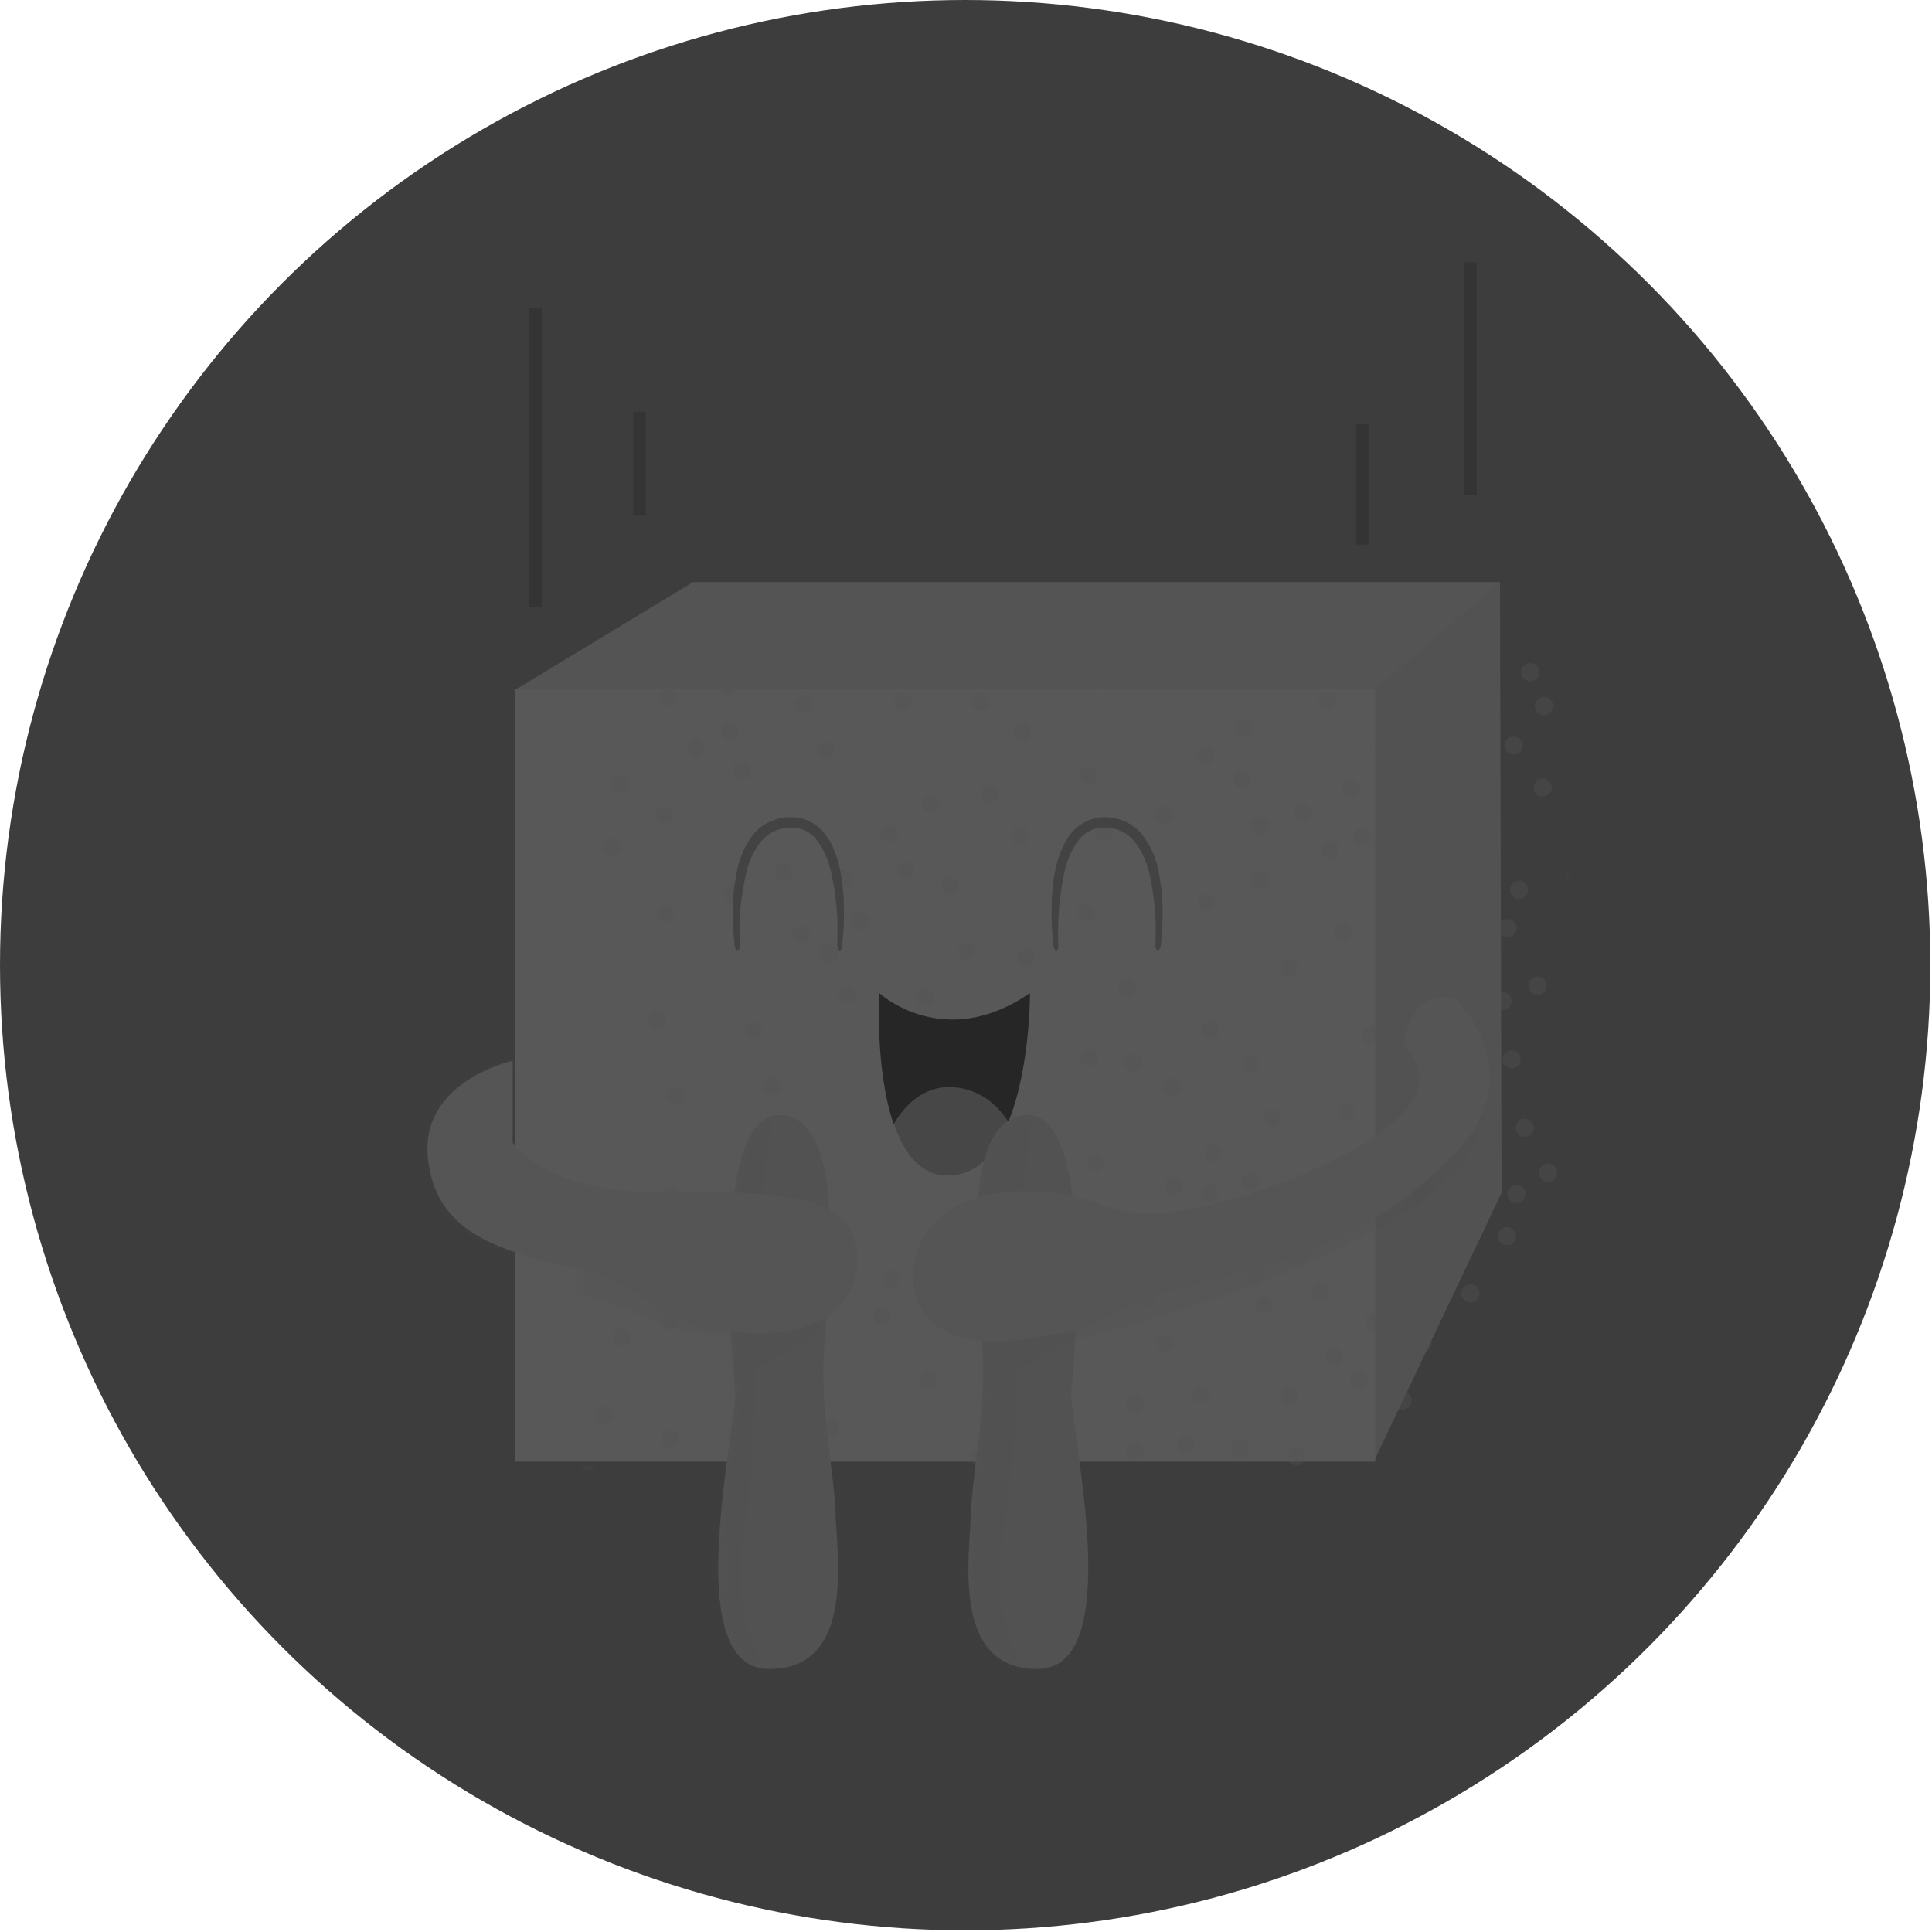 <?xml version="1.0" encoding="UTF-8"?>
<svg width="256px" height="256px" viewBox="0 0 256 256" version="1.1" xmlns="http://www.w3.org/2000/svg" xmlns:xlink="http://www.w3.org/1999/xlink" preserveAspectRatio="xMidYMid">
    <defs>
        <polygon id="path-1" points="8.698 14.589 26.04 0 26.04 81.535 9.139 117.099 0.33 39.749 8.698 14.589"></polygon>
        <polygon id="path-3" points="0.44 0.495 114.457 0.495 114.457 102.84 0.44 102.84"></polygon>
        <polygon id="path-5" points="129.597 1.156 23.508 1.156 0.165 15.47 0.165 117.87 114.126 117.87 114.126 116.659 130.643 81.535 130.643 0.055"></polygon>
        <path d="M8.093,0.385 C3.964,0.055 1.431,2.863 0.055,5.285 C1.431,9.249 3.689,12.277 7.542,12.057 C11.396,11.837 13.708,8.809 15.305,4.955 C13.929,2.918 11.726,0.716 8.093,0.385 L8.093,0.385 Z" id="path-7"></path>
        <path d="M8.533,0.22 C18.223,0.44 14.589,24.829 14.369,32.757 C14.149,40.685 15.8,47.787 15.966,52.962 C16.131,58.137 18.773,73.717 7.102,73.607 C-4.569,73.497 2.588,43.162 2.698,36.886 C2.643,36.886 -1.156,-0.055 8.533,0.22 Z M41.345,0.22 C31.656,0.44 35.289,24.829 35.51,32.757 C35.73,40.685 34.078,47.787 33.913,52.962 C33.748,58.137 31.105,73.717 42.777,73.607 C54.448,73.497 47.291,43.162 47.181,36.886 C47.236,36.886 51.035,-0.055 41.345,0.22 Z" id="path-9"></path>
        <path d="M129.817,6.937 C129.817,6.937 130.477,-0.936 136.643,0.771 C136.643,0.771 146.883,10.515 136.643,21.196 C126.403,31.876 116.108,35.234 103.391,38.262 C90.674,41.29 91.169,44.538 79.167,45.915 C67.166,47.291 64.688,41.786 64.798,36.941 C64.908,32.096 69.258,26.04 80.103,26.261 C90.949,26.481 89.738,30.555 100.748,28.738 C111.759,26.921 123.21,21.251 127.009,18.333 C130.808,15.415 134.166,11.451 129.817,6.937 L129.817,6.937 Z M11.726,8.974 C11.726,8.974 -0.606,11.671 0.495,21.911 C1.597,32.151 10.405,34.243 20.645,36.611 C30.885,38.978 28.958,43.768 41.235,44.924 C53.512,46.08 58.412,40.52 57.201,33.252 C55.99,25.985 43.823,26.426 29.784,26.316 C15.745,26.206 11.726,19.819 11.726,19.819 L11.726,8.974 L11.726,8.974 Z" id="path-11"></path>
    </defs>
	<g>
		<circle fill="rgb(61,61,61)" cx="127.89" cy="127.89" r="127.89"></circle>
		<polygon fill="rgb(84,84,84)" points="68.102 91.499 91.83 77.13 198.744 77.13 189.77 101.905 110.713 109.172 68.102 91.499"></polygon>
		<polygon fill="rgb(82,82,82)" points="181.983 91.546 198.758 77.119 198.964 158.059 182.063 193.624 173.254 116.274"></polygon>
		<g transform="translate(181.127, 76.525)">
			<mask id="mask-2" fill="rgb(90,90,90)">
				<use xlink:href="#path-1"></use>
			</mask>
			<g></g>
			<path d="M-39.418,101.189 C-39.418,101.189 7.652,90.288 14.424,74.598 C21.196,58.908 2.532,78.397 2.532,78.397 L-41.345,92.545 L-39.418,101.189 L-39.418,101.189 Z M-80.544,100.088 C-80.544,100.088 -86.93,101.96 -95.849,97.941 C-104.767,93.922 -115.558,92.105 -115.558,92.105 L-117.154,86.269 L-111.594,83.517 L-89.958,92.05 L-80.544,100.088 L-80.544,100.088 Z" fill="rgb(78,78,78)" opacity="0.35" mask="url(#mask-2)"></path>
		</g>
		<polygon fill="rgb(88,88,88)" points="68.212 91.334 182.228 91.334 182.228 193.679 68.212 193.679"></polygon>
		<g transform="translate(75.974, 90.839)">
			<mask id="mask-4" fill="rgb(90,90,90)">
				<use xlink:href="#path-3"></use>
			</mask>
			<g></g>
			<path d="M65.734,86.875 C65.734,86.875 112.805,75.974 119.577,60.284 C126.348,44.594 107.685,64.083 107.685,64.083 L63.807,78.231 L65.734,86.875 L65.734,86.875 Z M24.609,85.774 C24.609,85.774 18.223,87.646 9.304,83.627 C0.385,79.608 -10.405,77.791 -10.405,77.791 L-12.002,71.955 L-6.441,69.203 L15.195,77.736 L24.609,85.774 L24.609,85.774 Z" fill="rgb(78,78,78)" opacity="0.35" mask="url(#mask-4)"></path>
		</g>
		<g transform="translate(76.525, 76.525)">
			<mask id="mask-6" fill="rgb(90,90,90)">
				<use xlink:href="#path-5"></use>
			</mask>
			<g></g>
			<g mask="url(#mask-6)" fill="rgb(84,84,84)" opacity="0.35">
				<g transform="translate(-24.169, -20.739)">
					<ellipse cx="28.628" cy="56.488" rx="1.211" ry="1.201"></ellipse>
					<ellipse cx="28.628" cy="56.488" rx="1.101" ry="1.092"></ellipse>
					<ellipse cx="28.628" cy="56.488" rx="1.101" ry="1.092"></ellipse>
					<ellipse cx="29.894" cy="48.137" rx="1.211" ry="1.201"></ellipse>
					<ellipse cx="29.894" cy="48.137" rx="1.101" ry="1.092"></ellipse>
					<ellipse cx="29.894" cy="48.137" rx="1.101" ry="1.092"></ellipse>
					<ellipse cx="40.96" cy="27.671" rx="1.211" ry="1.201"></ellipse>
					<ellipse cx="40.96" cy="27.671" rx="1.101" ry="1.092"></ellipse>
					<ellipse cx="40.96" cy="27.671" rx="1.101" ry="1.092"></ellipse>
					<ellipse cx="36.225" cy="36.512" rx="1.211" ry="1.201"></ellipse>
					<ellipse cx="36.225" cy="36.512" rx="1.101" ry="1.092"></ellipse>
					<ellipse cx="36.225" cy="36.512" rx="1.101" ry="1.092"></ellipse>
					<ellipse cx="1.266" cy="45.518" rx="1.211" ry="1.201"></ellipse>
					<ellipse cx="1.266" cy="45.518" rx="1.101" ry="1.092"></ellipse>
					<ellipse cx="1.266" cy="45.518" rx="1.101" ry="1.092"></ellipse>
					<ellipse cx="23.728" cy="13.317" rx="1.211" ry="1.201"></ellipse>
					<ellipse cx="23.728" cy="13.317" rx="1.101" ry="1.092"></ellipse>
					<ellipse cx="23.728" cy="13.317" rx="1.101" ry="1.092"></ellipse>
					<ellipse cx="29.399" cy="24.614" rx="1.211" ry="1.201"></ellipse>
					<ellipse cx="29.399" cy="24.614" rx="1.101" ry="1.092"></ellipse>
					<ellipse cx="29.399" cy="24.614" rx="1.101" ry="1.092"></ellipse>
					<ellipse cx="4.735" cy="37.822" rx="1.211" ry="1.201"></ellipse>
					<ellipse cx="4.735" cy="37.822" rx="1.101" ry="1.092"></ellipse>
					<ellipse cx="4.735" cy="37.822" rx="1.101" ry="1.092"></ellipse>
					<ellipse cx="42.171" cy="2.783" rx="1.211" ry="1.201"></ellipse>
					<ellipse cx="42.171" cy="2.783" rx="1.101" ry="1.092"></ellipse>
					<ellipse cx="42.171" cy="2.783" rx="1.101" ry="1.092"></ellipse>
					<ellipse cx="4.68" cy="50.812" rx="1.211" ry="1.201"></ellipse>
					<ellipse cx="4.68" cy="50.812" rx="1.101" ry="1.092"></ellipse>
					<ellipse cx="4.68" cy="50.812" rx="1.101" ry="1.092"></ellipse>
					<ellipse cx="47.126" cy="10.916" rx="1.211" ry="1.201"></ellipse>
					<ellipse cx="47.126" cy="10.916" rx="1.101" ry="1.092"></ellipse>
					<ellipse cx="47.126" cy="10.916" rx="1.101" ry="1.092"></ellipse>
					<ellipse cx="35.62" cy="52.231" rx="1.211" ry="1.201"></ellipse>
					<ellipse cx="35.62" cy="52.231" rx="1.101" ry="1.092"></ellipse>
					<ellipse cx="35.62" cy="52.231" rx="1.101" ry="1.092"></ellipse>
					<ellipse cx="17.782" cy="61.072" rx="1.211" ry="1.201"></ellipse>
					<ellipse cx="17.782" cy="61.072" rx="1.101" ry="1.092"></ellipse>
					<ellipse cx="17.782" cy="61.072" rx="1.101" ry="1.092"></ellipse>
					<ellipse cx="74.268" cy="1.31" rx="1.211" ry="1.201"></ellipse>
					<ellipse cx="74.268" cy="1.31" rx="1.101" ry="1.092"></ellipse>
					<ellipse cx="74.268" cy="1.31" rx="1.101" ry="1.092"></ellipse>
					<ellipse cx="3.523" cy="84.486" rx="1.211" ry="1.201"></ellipse>
					<ellipse cx="3.523" cy="84.486" rx="1.101" ry="1.092"></ellipse>
					<ellipse cx="3.523" cy="84.486" rx="1.101" ry="1.092"></ellipse>
					<ellipse cx="82.085" cy="9.66" rx="1.211" ry="1.201"></ellipse>
					<ellipse cx="82.085" cy="9.66" rx="1.101" ry="1.092"></ellipse>
					<ellipse cx="82.085" cy="9.66" rx="1.101" ry="1.092"></ellipse>
					<ellipse cx="34.629" cy="79.356" rx="1.211" ry="1.201"></ellipse>
					<ellipse cx="34.629" cy="79.356" rx="1.101" ry="1.092"></ellipse>
					<ellipse cx="34.629" cy="79.356" rx="1.101" ry="1.092"></ellipse>
					<ellipse cx="77.956" cy="30.618" rx="1.211" ry="1.201"></ellipse>
					<ellipse cx="77.956" cy="30.618" rx="1.101" ry="1.092"></ellipse>
					<ellipse cx="77.956" cy="30.618" rx="1.101" ry="1.092"></ellipse>
					<ellipse cx="77.571" cy="37.167" rx="1.211" ry="1.201"></ellipse>
					<ellipse cx="77.571" cy="37.167" rx="1.101" ry="1.092"></ellipse>
					<ellipse cx="77.571" cy="37.167" rx="1.101" ry="1.092"></ellipse>
					<ellipse cx="44.759" cy="62.71" rx="1.211" ry="1.201"></ellipse>
					<ellipse cx="44.759" cy="62.71" rx="1.101" ry="1.092"></ellipse>
					<ellipse cx="44.759" cy="62.71" rx="1.101" ry="1.092"></ellipse>
					<ellipse cx="66.45" cy="18.666" rx="1.211" ry="1.201"></ellipse>
					<ellipse cx="66.45" cy="18.666" rx="1.101" ry="1.092"></ellipse>
					<ellipse cx="66.45" cy="18.666" rx="1.101" ry="1.092"></ellipse>
					<ellipse cx="67.276" cy="13.644" rx="1.211" ry="1.201"></ellipse>
					<ellipse cx="67.276" cy="13.644" rx="1.101" ry="1.092"></ellipse>
					<ellipse cx="67.276" cy="13.644" rx="1.101" ry="1.092"></ellipse>
					<ellipse cx="66.945" cy="25.706" rx="1.211" ry="1.201"></ellipse>
					<ellipse cx="66.945" cy="25.706" rx="1.101" ry="1.092"></ellipse>
					<ellipse cx="66.945" cy="25.706" rx="1.101" ry="1.092"></ellipse>
					<ellipse cx="62.211" cy="23.85" rx="1.211" ry="1.201"></ellipse>
					<ellipse cx="62.211" cy="23.85" rx="1.101" ry="1.092"></ellipse>
					<ellipse cx="62.211" cy="23.85" rx="1.101" ry="1.092"></ellipse>
					<ellipse cx="64.138" cy="30.236" rx="1.211" ry="1.201"></ellipse>
					<ellipse cx="64.138" cy="30.236" rx="1.101" ry="1.092"></ellipse>
					<ellipse cx="64.138" cy="30.236" rx="1.101" ry="1.092"></ellipse>
					<ellipse cx="56.155" cy="25.051" rx="1.211" ry="1.201"></ellipse>
					<ellipse cx="56.155" cy="25.051" rx="1.101" ry="1.092"></ellipse>
					<ellipse cx="56.155" cy="25.051" rx="1.101" ry="1.092"></ellipse>
					<ellipse cx="47.511" cy="30.018" rx="1.211" ry="1.201"></ellipse>
					<ellipse cx="47.511" cy="30.018" rx="1.101" ry="1.092"></ellipse>
					<ellipse cx="47.511" cy="30.018" rx="1.101" ry="1.092"></ellipse>
					<ellipse cx="33.252" cy="31.873" rx="1.211" ry="1.201"></ellipse>
					<ellipse cx="33.252" cy="31.873" rx="1.101" ry="1.092"></ellipse>
					<ellipse cx="33.252" cy="31.873" rx="1.101" ry="1.092"></ellipse>
					<ellipse cx="27.747" cy="34.548" rx="1.211" ry="1.201"></ellipse>
					<ellipse cx="27.747" cy="34.548" rx="1.101" ry="1.092"></ellipse>
					<ellipse cx="27.747" cy="34.548" rx="1.101" ry="1.092"></ellipse>
					<ellipse cx="20.205" cy="32.965" rx="1.211" ry="1.201"></ellipse>
					<ellipse cx="20.205" cy="32.965" rx="1.101" ry="1.092"></ellipse>
					<ellipse cx="20.205" cy="32.965" rx="1.101" ry="1.092"></ellipse>
					<ellipse cx="16.626" cy="28.544" rx="1.211" ry="1.201"></ellipse>
					<ellipse cx="16.626" cy="28.544" rx="1.101" ry="1.092"></ellipse>
					<ellipse cx="16.626" cy="28.544" rx="1.101" ry="1.092"></ellipse>
					<ellipse cx="14.975" cy="33.784" rx="1.211" ry="1.201"></ellipse>
					<ellipse cx="14.975" cy="33.784" rx="1.101" ry="1.092"></ellipse>
					<ellipse cx="14.975" cy="33.784" rx="1.101" ry="1.092"></ellipse>
					<ellipse cx="15.195" cy="41.916" rx="1.211" ry="1.201"></ellipse>
					<ellipse cx="15.195" cy="41.916" rx="1.101" ry="1.092"></ellipse>
					<ellipse cx="15.195" cy="41.916" rx="1.101" ry="1.092"></ellipse>
					<ellipse cx="16.516" cy="47.81" rx="1.211" ry="1.201"></ellipse>
					<ellipse cx="16.516" cy="47.81" rx="1.101" ry="1.092"></ellipse>
					<ellipse cx="16.516" cy="47.81" rx="1.101" ry="1.092"></ellipse>
					<ellipse cx="45.915" cy="46.336" rx="1.211" ry="1.201"></ellipse>
					<ellipse cx="45.915" cy="46.336" rx="1.101" ry="1.092"></ellipse>
					<ellipse cx="45.915" cy="46.336" rx="1.101" ry="1.092"></ellipse>
					<ellipse cx="67.331" cy="37.276" rx="1.211" ry="1.201"></ellipse>
					<ellipse cx="67.331" cy="37.276" rx="1.101" ry="1.092"></ellipse>
					<ellipse cx="67.331" cy="37.276" rx="1.101" ry="1.092"></ellipse>
					<ellipse cx="79.938" cy="19.866" rx="1.211" ry="1.201"></ellipse>
					<ellipse cx="79.938" cy="19.866" rx="1.101" ry="1.092"></ellipse>
					<ellipse cx="79.938" cy="19.866" rx="1.101" ry="1.092"></ellipse>
					<ellipse cx="90.839" cy="11.134" rx="1.211" ry="1.201"></ellipse>
					<ellipse cx="90.839" cy="11.134" rx="1.101" ry="1.092"></ellipse>
					<ellipse cx="90.839" cy="11.134" rx="1.101" ry="1.092"></ellipse>
					<ellipse cx="99.702" cy="6.822" rx="1.211" ry="1.201"></ellipse>
					<ellipse cx="99.702" cy="6.822" rx="1.101" ry="1.092"></ellipse>
					<ellipse cx="99.702" cy="6.822" rx="1.101" ry="1.092"></ellipse>
					<ellipse cx="116.989" cy="5.076" rx="1.211" ry="1.201"></ellipse>
					<ellipse cx="116.989" cy="5.076" rx="1.101" ry="1.092"></ellipse>
					<ellipse cx="116.989" cy="5.076" rx="1.101" ry="1.092"></ellipse>
					<ellipse cx="141.984" cy="13.59" rx="1.211" ry="1.201"></ellipse>
					<ellipse cx="141.984" cy="13.59" rx="1.101" ry="1.092"></ellipse>
					<ellipse cx="141.984" cy="13.59" rx="1.101" ry="1.092"></ellipse>
					<ellipse cx="145.342" cy="18.611" rx="1.211" ry="1.201"></ellipse>
					<ellipse cx="145.342" cy="18.611" rx="1.101" ry="1.092"></ellipse>
					<ellipse cx="145.342" cy="18.611" rx="1.101" ry="1.092"></ellipse>
					<ellipse cx="119.962" cy="26.798" rx="1.211" ry="1.201"></ellipse>
					<ellipse cx="119.962" cy="26.798" rx="1.101" ry="1.092"></ellipse>
					<ellipse cx="119.962" cy="26.798" rx="1.101" ry="1.092"></ellipse>
					<ellipse cx="99.262" cy="31.546" rx="1.211" ry="1.201"></ellipse>
					<ellipse cx="99.262" cy="31.546" rx="1.101" ry="1.092"></ellipse>
					<ellipse cx="99.262" cy="31.546" rx="1.101" ry="1.092"></ellipse>
					<ellipse cx="93.096" cy="28.872" rx="1.211" ry="1.201"></ellipse>
					<ellipse cx="93.096" cy="28.872" rx="1.101" ry="1.092"></ellipse>
					<ellipse cx="93.096" cy="28.872" rx="1.101" ry="1.092"></ellipse>
					<ellipse cx="93.702" cy="34.22" rx="1.211" ry="1.201"></ellipse>
					<ellipse cx="93.702" cy="34.22" rx="1.101" ry="1.092"></ellipse>
					<ellipse cx="93.702" cy="34.22" rx="1.101" ry="1.092"></ellipse>
					<ellipse cx="138.35" cy="19.484" rx="1.211" ry="1.201"></ellipse>
					<ellipse cx="138.35" cy="19.484" rx="1.101" ry="1.092"></ellipse>
					<ellipse cx="138.35" cy="19.484" rx="1.101" ry="1.092"></ellipse>
					<ellipse cx="134.551" cy="13.644" rx="1.211" ry="1.201"></ellipse>
					<ellipse cx="134.551" cy="13.644" rx="1.101" ry="1.092"></ellipse>
					<ellipse cx="134.551" cy="13.644" rx="1.101" ry="1.092"></ellipse>
					<ellipse cx="115.228" cy="9.66" rx="1.211" ry="1.201"></ellipse>
					<ellipse cx="115.228" cy="9.66" rx="1.101" ry="1.092"></ellipse>
					<ellipse cx="115.228" cy="9.66" rx="1.101" ry="1.092"></ellipse>
					<ellipse cx="108.511" cy="8.023" rx="1.211" ry="1.201"></ellipse>
					<ellipse cx="108.511" cy="8.023" rx="1.101" ry="1.092"></ellipse>
					<ellipse cx="108.511" cy="8.023" rx="1.101" ry="1.092"></ellipse>
					<ellipse cx="103.831" cy="17.301" rx="1.211" ry="1.201"></ellipse>
					<ellipse cx="103.831" cy="17.301" rx="1.101" ry="1.092"></ellipse>
					<ellipse cx="103.831" cy="17.301" rx="1.101" ry="1.092"></ellipse>
					<ellipse cx="104.822" cy="12.989" rx="1.211" ry="1.201"></ellipse>
					<ellipse cx="104.822" cy="12.989" rx="1.101" ry="1.092"></ellipse>
					<ellipse cx="104.822" cy="12.989" rx="1.101" ry="1.092"></ellipse>
					<ellipse cx="129.486" cy="22.595" rx="1.211" ry="1.201"></ellipse>
					<ellipse cx="129.486" cy="22.595" rx="1.101" ry="1.092"></ellipse>
					<ellipse cx="129.486" cy="22.595" rx="1.101" ry="1.092"></ellipse>
					<ellipse cx="131.689" cy="28.653" rx="1.211" ry="1.201"></ellipse>
					<ellipse cx="131.689" cy="28.653" rx="1.101" ry="1.092"></ellipse>
					<ellipse cx="131.689" cy="28.653" rx="1.101" ry="1.092"></ellipse>
					<ellipse cx="123.596" cy="36.949" rx="1.211" ry="1.201"></ellipse>
					<ellipse cx="123.596" cy="36.949" rx="1.101" ry="1.092"></ellipse>
					<ellipse cx="123.596" cy="36.949" rx="1.101" ry="1.092"></ellipse>
					<ellipse cx="91.885" cy="46.937" rx="1.211" ry="1.201"></ellipse>
					<ellipse cx="91.885" cy="46.937" rx="1.101" ry="1.092"></ellipse>
					<ellipse cx="91.885" cy="46.937" rx="1.101" ry="1.092"></ellipse>
					<ellipse cx="78.837" cy="49.393" rx="1.211" ry="1.201"></ellipse>
					<ellipse cx="78.837" cy="49.393" rx="1.101" ry="1.092"></ellipse>
					<ellipse cx="78.837" cy="49.393" rx="1.101" ry="1.092"></ellipse>
					<ellipse cx="71.019" cy="50.757" rx="1.211" ry="1.201"></ellipse>
					<ellipse cx="71.019" cy="50.757" rx="1.101" ry="1.092"></ellipse>
					<ellipse cx="71.019" cy="50.757" rx="1.101" ry="1.092"></ellipse>
					<ellipse cx="61.715" cy="66.203" rx="1.211" ry="1.201"></ellipse>
					<ellipse cx="61.715" cy="66.203" rx="1.101" ry="1.092"></ellipse>
					<ellipse cx="61.715" cy="66.203" rx="1.101" ry="1.092"></ellipse>
					<ellipse cx="53.788" cy="68.058" rx="1.211" ry="1.201"></ellipse>
					<ellipse cx="53.788" cy="68.058" rx="1.101" ry="1.092"></ellipse>
					<ellipse cx="53.788" cy="68.058" rx="1.101" ry="1.092"></ellipse>
					<ellipse cx="83.572" cy="71.115" rx="1.211" ry="1.201"></ellipse>
					<ellipse cx="83.572" cy="71.115" rx="1.101" ry="1.092"></ellipse>
					<ellipse cx="83.572" cy="71.115" rx="1.101" ry="1.092"></ellipse>
					<ellipse cx="91.609" cy="65.111" rx="1.211" ry="1.201"></ellipse>
					<ellipse cx="91.609" cy="65.111" rx="1.101" ry="1.092"></ellipse>
					<ellipse cx="91.609" cy="65.111" rx="1.101" ry="1.092"></ellipse>
					<ellipse cx="101.905" cy="52.231" rx="1.211" ry="1.201"></ellipse>
					<ellipse cx="101.905" cy="52.231" rx="1.101" ry="1.092"></ellipse>
					<ellipse cx="101.905" cy="52.231" rx="1.101" ry="1.092"></ellipse>
					<ellipse cx="142.534" cy="40.278" rx="1.211" ry="1.201"></ellipse>
					<ellipse cx="142.534" cy="40.278" rx="1.101" ry="1.092"></ellipse>
					<ellipse cx="142.534" cy="40.278" rx="1.101" ry="1.092"></ellipse>
					<ellipse cx="150.407" cy="33.292" rx="1.211" ry="1.201"></ellipse>
					<ellipse cx="150.407" cy="33.292" rx="1.101" ry="1.092"></ellipse>
					<ellipse cx="150.407" cy="33.292" rx="1.101" ry="1.092"></ellipse>
					<ellipse cx="152.224" cy="37.768" rx="1.211" ry="1.201"></ellipse>
					<ellipse cx="152.224" cy="37.768" rx="1.101" ry="1.092"></ellipse>
					<ellipse cx="152.224" cy="37.768" rx="1.101" ry="1.092"></ellipse>
					<ellipse cx="148.205" cy="43.007" rx="1.211" ry="1.201"></ellipse>
					<ellipse cx="148.205" cy="43.007" rx="1.101" ry="1.092"></ellipse>
					<ellipse cx="148.205" cy="43.007" rx="1.101" ry="1.092"></ellipse>
					<ellipse cx="133.726" cy="61.291" rx="1.211" ry="1.201"></ellipse>
					<ellipse cx="133.726" cy="61.291" rx="1.101" ry="1.092"></ellipse>
					<ellipse cx="133.726" cy="61.291" rx="1.101" ry="1.092"></ellipse>
					<ellipse cx="125.578" cy="67.731" rx="1.211" ry="1.201"></ellipse>
					<ellipse cx="125.578" cy="67.731" rx="1.101" ry="1.092"></ellipse>
					<ellipse cx="125.578" cy="67.731" rx="1.101" ry="1.092"></ellipse>
					<ellipse cx="118.421" cy="72.424" rx="1.211" ry="1.201"></ellipse>
					<ellipse cx="118.421" cy="72.424" rx="1.101" ry="1.092"></ellipse>
					<ellipse cx="118.421" cy="72.424" rx="1.101" ry="1.092"></ellipse>
					<ellipse cx="108.015" cy="80.72" rx="1.211" ry="1.201"></ellipse>
					<ellipse cx="108.015" cy="80.72" rx="1.101" ry="1.092"></ellipse>
					<ellipse cx="108.015" cy="80.72" rx="1.101" ry="1.092"></ellipse>
					<ellipse cx="102.951" cy="88.252" rx="1.211" ry="1.201"></ellipse>
					<ellipse cx="102.951" cy="88.252" rx="1.101" ry="1.092"></ellipse>
					<ellipse cx="102.951" cy="88.252" rx="1.101" ry="1.092"></ellipse>
					<ellipse cx="92.821" cy="98.185" rx="1.211" ry="1.201"></ellipse>
					<ellipse cx="92.821" cy="98.185" rx="1.101" ry="1.092"></ellipse>
					<ellipse cx="92.821" cy="98.185" rx="1.101" ry="1.092"></ellipse>
					<ellipse cx="91.004" cy="105.935" rx="1.211" ry="1.201"></ellipse>
					<ellipse cx="91.004" cy="105.935" rx="1.101" ry="1.092"></ellipse>
					<ellipse cx="91.004" cy="105.935" rx="1.101" ry="1.092"></ellipse>
					<ellipse cx="91.279" cy="117.069" rx="1.211" ry="1.201"></ellipse>
					<ellipse cx="91.279" cy="117.069" rx="1.101" ry="1.092"></ellipse>
					<ellipse cx="91.279" cy="117.069" rx="1.101" ry="1.092"></ellipse>
					<ellipse cx="106.749" cy="128.912" rx="1.211" ry="1.201"></ellipse>
					<ellipse cx="106.749" cy="128.912" rx="1.101" ry="1.092"></ellipse>
					<ellipse cx="106.749" cy="128.912" rx="1.101" ry="1.092"></ellipse>
					<ellipse cx="111.924" cy="136.116" rx="1.211" ry="1.201"></ellipse>
					<ellipse cx="111.924" cy="136.116" rx="1.101" ry="1.092"></ellipse>
					<ellipse cx="111.924" cy="136.116" rx="1.101" ry="1.092"></ellipse>
					<ellipse cx="119.412" cy="137.208" rx="1.211" ry="1.201"></ellipse>
					<ellipse cx="119.412" cy="137.208" rx="1.101" ry="1.092"></ellipse>
					<ellipse cx="119.412" cy="137.208" rx="1.101" ry="1.092"></ellipse>
					<ellipse cx="133.505" cy="129.785" rx="1.211" ry="1.201"></ellipse>
					<ellipse cx="133.505" cy="129.785" rx="1.101" ry="1.092"></ellipse>
					<ellipse cx="133.505" cy="129.785" rx="1.101" ry="1.092"></ellipse>
					<ellipse cx="137.965" cy="108.937" rx="1.211" ry="1.201"></ellipse>
					<ellipse cx="137.965" cy="108.937" rx="1.101" ry="1.092"></ellipse>
					<ellipse cx="137.965" cy="108.937" rx="1.101" ry="1.092"></ellipse>
					<ellipse cx="126.018" cy="91.581" rx="1.211" ry="1.201"></ellipse>
					<ellipse cx="126.018" cy="91.581" rx="1.101" ry="1.092"></ellipse>
					<ellipse cx="126.018" cy="91.581" rx="1.101" ry="1.092"></ellipse>
					<ellipse cx="113.246" cy="85.196" rx="1.211" ry="1.201"></ellipse>
					<ellipse cx="113.246" cy="85.196" rx="1.101" ry="1.092"></ellipse>
					<ellipse cx="113.246" cy="85.196" rx="1.101" ry="1.092"></ellipse>
					<ellipse cx="97.831" cy="85.086" rx="1.211" ry="1.201"></ellipse>
					<ellipse cx="97.831" cy="85.086" rx="1.101" ry="1.092"></ellipse>
					<ellipse cx="97.831" cy="85.086" rx="1.101" ry="1.092"></ellipse>
					<ellipse cx="91.94" cy="84.322" rx="1.211" ry="1.201"></ellipse>
					<ellipse cx="91.94" cy="84.322" rx="1.101" ry="1.092"></ellipse>
					<ellipse cx="91.94" cy="84.322" rx="1.101" ry="1.092"></ellipse>
					<ellipse cx="97.005" cy="75.044" rx="1.211" ry="1.201"></ellipse>
					<ellipse cx="97.005" cy="75.044" rx="1.101" ry="1.092"></ellipse>
					<ellipse cx="97.005" cy="75.044" rx="1.101" ry="1.092"></ellipse>
					<ellipse cx="107.52" cy="63.801" rx="1.211" ry="1.201"></ellipse>
					<ellipse cx="107.52" cy="63.801" rx="1.101" ry="1.092"></ellipse>
					<ellipse cx="107.52" cy="63.801" rx="1.101" ry="1.092"></ellipse>
					<ellipse cx="114.622" cy="60.799" rx="1.211" ry="1.201"></ellipse>
					<ellipse cx="114.622" cy="60.799" rx="1.101" ry="1.092"></ellipse>
					<ellipse cx="114.622" cy="60.799" rx="1.101" ry="1.092"></ellipse>
					<ellipse cx="126.624" cy="48.792" rx="1.211" ry="1.201"></ellipse>
					<ellipse cx="126.624" cy="48.792" rx="1.101" ry="1.092"></ellipse>
					<ellipse cx="126.624" cy="48.792" rx="1.101" ry="1.092"></ellipse>
					<ellipse cx="133.836" cy="47.428" rx="1.211" ry="1.201"></ellipse>
					<ellipse cx="133.836" cy="47.428" rx="1.101" ry="1.092"></ellipse>
					<ellipse cx="133.836" cy="47.428" rx="1.101" ry="1.092"></ellipse>
					<ellipse cx="130.973" cy="43.717" rx="1.211" ry="1.201"></ellipse>
					<ellipse cx="130.973" cy="43.717" rx="1.101" ry="1.092"></ellipse>
					<ellipse cx="130.973" cy="43.717" rx="1.101" ry="1.092"></ellipse>
					<ellipse cx="128.11" cy="55.123" rx="1.211" ry="1.201"></ellipse>
					<ellipse cx="128.11" cy="55.123" rx="1.101" ry="1.092"></ellipse>
					<ellipse cx="128.11" cy="55.123" rx="1.101" ry="1.092"></ellipse>
					<ellipse cx="120.292" cy="52.067" rx="1.211" ry="1.201"></ellipse>
					<ellipse cx="120.292" cy="52.067" rx="1.101" ry="1.092"></ellipse>
					<ellipse cx="120.292" cy="52.067" rx="1.101" ry="1.092"></ellipse>
					<ellipse cx="112.2" cy="47.428" rx="1.211" ry="1.201"></ellipse>
					<ellipse cx="112.2" cy="47.428" rx="1.101" ry="1.092"></ellipse>
					<ellipse cx="112.2" cy="47.428" rx="1.101" ry="1.092"></ellipse>
					<ellipse cx="107.3" cy="44.317" rx="1.211" ry="1.201"></ellipse>
					<ellipse cx="107.3" cy="44.317" rx="1.101" ry="1.092"></ellipse>
					<ellipse cx="107.3" cy="44.317" rx="1.101" ry="1.092"></ellipse>
					<ellipse cx="112.365" cy="40.66" rx="1.211" ry="1.201"></ellipse>
					<ellipse cx="112.365" cy="40.66" rx="1.101" ry="1.092"></ellipse>
					<ellipse cx="112.365" cy="40.66" rx="1.101" ry="1.092"></ellipse>
					<ellipse cx="127.394" cy="31.6" rx="1.211" ry="1.201"></ellipse>
					<ellipse cx="127.394" cy="31.6" rx="1.101" ry="1.092"></ellipse>
					<ellipse cx="127.394" cy="31.6" rx="1.101" ry="1.092"></ellipse>
					<ellipse cx="125.468" cy="25.488" rx="1.211" ry="1.201"></ellipse>
					<ellipse cx="125.468" cy="25.488" rx="1.101" ry="1.092"></ellipse>
					<ellipse cx="125.468" cy="25.488" rx="1.101" ry="1.092"></ellipse>
					<ellipse cx="114.732" cy="17.192" rx="1.211" ry="1.201"></ellipse>
					<ellipse cx="114.732" cy="17.192" rx="1.101" ry="1.092"></ellipse>
					<ellipse cx="114.732" cy="17.192" rx="1.101" ry="1.092"></ellipse>
					<ellipse cx="105.593" cy="23.578" rx="1.211" ry="1.201"></ellipse>
					<ellipse cx="105.593" cy="23.578" rx="1.101" ry="1.092"></ellipse>
					<ellipse cx="105.593" cy="23.578" rx="1.101" ry="1.092"></ellipse>
					<ellipse cx="73.607" cy="20.357" rx="1.211" ry="1.201"></ellipse>
					<ellipse cx="73.607" cy="20.357" rx="1.101" ry="1.092"></ellipse>
					<ellipse cx="73.607" cy="20.357" rx="1.101" ry="1.092"></ellipse>
					<ellipse cx="45.585" cy="19.266" rx="1.211" ry="1.201"></ellipse>
					<ellipse cx="45.585" cy="19.266" rx="1.101" ry="1.092"></ellipse>
					<ellipse cx="45.585" cy="19.266" rx="1.101" ry="1.092"></ellipse>
					<ellipse cx="36.446" cy="20.248" rx="1.211" ry="1.201"></ellipse>
					<ellipse cx="36.446" cy="20.248" rx="1.101" ry="1.092"></ellipse>
					<ellipse cx="36.446" cy="20.248" rx="1.101" ry="1.092"></ellipse>
					<ellipse cx="36.666" cy="14.681" rx="1.211" ry="1.201"></ellipse>
					<ellipse cx="36.666" cy="14.681" rx="1.101" ry="1.092"></ellipse>
					<ellipse cx="36.666" cy="14.681" rx="1.101" ry="1.092"></ellipse>
					<ellipse cx="31.821" cy="14.136" rx="1.211" ry="1.201"></ellipse>
					<ellipse cx="31.821" cy="14.136" rx="1.101" ry="1.092"></ellipse>
					<ellipse cx="31.821" cy="14.136" rx="1.101" ry="1.092"></ellipse>
					<ellipse cx="29.729" cy="18.993" rx="1.211" ry="1.201"></ellipse>
					<ellipse cx="29.729" cy="18.993" rx="1.101" ry="1.092"></ellipse>
					<ellipse cx="29.729" cy="18.993" rx="1.101" ry="1.092"></ellipse>
					<ellipse cx="23.288" cy="55.069" rx="1.211" ry="1.201"></ellipse>
					<ellipse cx="23.288" cy="55.069" rx="1.101" ry="1.092"></ellipse>
					<ellipse cx="23.288" cy="55.069" rx="1.101" ry="1.092"></ellipse>
					<ellipse cx="18.994" cy="75.754" rx="1.211" ry="1.201"></ellipse>
					<ellipse cx="18.994" cy="75.754" rx="1.101" ry="1.092"></ellipse>
					<ellipse cx="18.994" cy="75.754" rx="1.101" ry="1.092"></ellipse>
					<ellipse cx="18.498" cy="81.921" rx="1.211" ry="1.201"></ellipse>
					<ellipse cx="18.498" cy="81.921" rx="1.101" ry="1.092"></ellipse>
					<ellipse cx="18.498" cy="81.921" rx="1.101" ry="1.092"></ellipse>
					<ellipse cx="16.571" cy="89.725" rx="1.211" ry="1.201"></ellipse>
					<ellipse cx="16.571" cy="89.725" rx="1.101" ry="1.092"></ellipse>
					<ellipse cx="16.571" cy="89.725" rx="1.101" ry="1.092"></ellipse>
					<ellipse cx="21.416" cy="92.564" rx="1.211" ry="1.201"></ellipse>
					<ellipse cx="21.416" cy="92.564" rx="1.101" ry="1.092"></ellipse>
					<ellipse cx="21.416" cy="92.564" rx="1.101" ry="1.092"></ellipse>
					<ellipse cx="27.637" cy="107.845" rx="1.211" ry="1.201"></ellipse>
					<ellipse cx="27.637" cy="107.845" rx="1.101" ry="1.092"></ellipse>
					<ellipse cx="27.637" cy="107.845" rx="1.101" ry="1.092"></ellipse>
					<ellipse cx="30.059" cy="121.435" rx="1.211" ry="1.201"></ellipse>
					<ellipse cx="30.059" cy="121.435" rx="1.101" ry="1.092"></ellipse>
					<ellipse cx="30.059" cy="121.435" rx="1.101" ry="1.092"></ellipse>
					<ellipse cx="27.747" cy="131.75" rx="1.211" ry="1.201"></ellipse>
					<ellipse cx="27.747" cy="131.75" rx="1.101" ry="1.092"></ellipse>
					<ellipse cx="27.747" cy="131.75" rx="1.101" ry="1.092"></ellipse>
					<ellipse cx="25.545" cy="139.664" rx="1.211" ry="1.201"></ellipse>
					<ellipse cx="25.545" cy="139.664" rx="1.101" ry="1.092"></ellipse>
					<ellipse cx="25.545" cy="139.664" rx="1.101" ry="1.092"></ellipse>
					<ellipse cx="20.535" cy="139.937" rx="1.211" ry="1.201"></ellipse>
					<ellipse cx="20.535" cy="139.937" rx="1.101" ry="1.092"></ellipse>
					<ellipse cx="20.535" cy="139.937" rx="1.101" ry="1.092"></ellipse>
					<ellipse cx="12.938" cy="124.655" rx="1.211" ry="1.201"></ellipse>
					<ellipse cx="12.938" cy="124.655" rx="1.101" ry="1.092"></ellipse>
					<ellipse cx="12.938" cy="124.655" rx="1.101" ry="1.092"></ellipse>
					<ellipse cx="17.067" cy="107.954" rx="1.211" ry="1.201"></ellipse>
					<ellipse cx="17.067" cy="107.954" rx="1.101" ry="1.092"></ellipse>
					<ellipse cx="17.067" cy="107.954" rx="1.101" ry="1.092"></ellipse>
					<ellipse cx="37.106" cy="89.343" rx="1.211" ry="1.201"></ellipse>
					<ellipse cx="37.106" cy="89.343" rx="1.101" ry="1.092"></ellipse>
					<ellipse cx="37.106" cy="89.343" rx="1.101" ry="1.092"></ellipse>
					<ellipse cx="47.456" cy="80.775" rx="1.211" ry="1.201"></ellipse>
					<ellipse cx="47.456" cy="80.775" rx="1.101" ry="1.092"></ellipse>
					<ellipse cx="47.456" cy="80.775" rx="1.101" ry="1.092"></ellipse>
					<ellipse cx="49.934" cy="88.143" rx="1.211" ry="1.201"></ellipse>
					<ellipse cx="49.934" cy="88.143" rx="1.101" ry="1.092"></ellipse>
					<ellipse cx="49.934" cy="88.143" rx="1.101" ry="1.092"></ellipse>
					<ellipse cx="50.209" cy="114.012" rx="1.211" ry="1.201"></ellipse>
					<ellipse cx="50.209" cy="114.012" rx="1.101" ry="1.092"></ellipse>
					<ellipse cx="50.209" cy="114.012" rx="1.101" ry="1.092"></ellipse>
					<ellipse cx="51.475" cy="124.164" rx="1.211" ry="1.201"></ellipse>
					<ellipse cx="51.475" cy="124.164" rx="1.101" ry="1.092"></ellipse>
					<ellipse cx="51.475" cy="124.164" rx="1.101" ry="1.092"></ellipse>
					<ellipse cx="52.466" cy="130.932" rx="1.211" ry="1.201"></ellipse>
					<ellipse cx="52.466" cy="130.932" rx="1.101" ry="1.092"></ellipse>
					<ellipse cx="52.466" cy="130.932" rx="1.101" ry="1.092"></ellipse>
					<ellipse cx="57.696" cy="133.442" rx="1.211" ry="1.201"></ellipse>
					<ellipse cx="57.696" cy="133.442" rx="1.101" ry="1.092"></ellipse>
					<ellipse cx="57.696" cy="133.442" rx="1.101" ry="1.092"></ellipse>
					<ellipse cx="77.571" cy="137.426" rx="1.211" ry="1.201"></ellipse>
					<ellipse cx="77.571" cy="137.426" rx="1.101" ry="1.092"></ellipse>
					<ellipse cx="77.571" cy="137.426" rx="1.101" ry="1.092"></ellipse>
					<ellipse cx="86.214" cy="142.065" rx="1.211" ry="1.201"></ellipse>
					<ellipse cx="86.214" cy="142.065" rx="1.101" ry="1.092"></ellipse>
					<ellipse cx="86.214" cy="142.065" rx="1.101" ry="1.092"></ellipse>
					<ellipse cx="85.058" cy="137.645" rx="1.211" ry="1.201"></ellipse>
					<ellipse cx="85.058" cy="137.645" rx="1.101" ry="1.092"></ellipse>
					<ellipse cx="85.058" cy="137.645" rx="1.101" ry="1.092"></ellipse>
					<ellipse cx="70.634" cy="127.111" rx="1.211" ry="1.201"></ellipse>
					<ellipse cx="70.634" cy="127.111" rx="1.101" ry="1.092"></ellipse>
					<ellipse cx="70.634" cy="127.111" rx="1.101" ry="1.092"></ellipse>
					<ellipse cx="64.578" cy="118.597" rx="1.211" ry="1.201"></ellipse>
					<ellipse cx="64.578" cy="118.597" rx="1.101" ry="1.092"></ellipse>
					<ellipse cx="64.578" cy="118.597" rx="1.101" ry="1.092"></ellipse>
					<ellipse cx="65.569" cy="113.74" rx="1.211" ry="1.201"></ellipse>
					<ellipse cx="65.569" cy="113.74" rx="1.101" ry="1.092"></ellipse>
					<ellipse cx="65.569" cy="113.74" rx="1.101" ry="1.092"></ellipse>
					<ellipse cx="59.238" cy="111.229" rx="1.211" ry="1.201"></ellipse>
					<ellipse cx="59.238" cy="111.229" rx="1.101" ry="1.092"></ellipse>
					<ellipse cx="59.238" cy="111.229" rx="1.101" ry="1.092"></ellipse>
					<ellipse cx="54.613" cy="108.064" rx="1.211" ry="1.201"></ellipse>
					<ellipse cx="54.613" cy="108.064" rx="1.101" ry="1.092"></ellipse>
					<ellipse cx="54.613" cy="108.064" rx="1.101" ry="1.092"></ellipse>
					<ellipse cx="48.612" cy="102.497" rx="1.211" ry="1.201"></ellipse>
					<ellipse cx="48.612" cy="102.497" rx="1.101" ry="1.092"></ellipse>
					<ellipse cx="48.612" cy="102.497" rx="1.101" ry="1.092"></ellipse>
					<ellipse cx="56.1" cy="100.968" rx="1.211" ry="1.201"></ellipse>
					<ellipse cx="56.1" cy="100.968" rx="1.101" ry="1.092"></ellipse>
					<ellipse cx="56.1" cy="100.968" rx="1.101" ry="1.092"></ellipse>
					<ellipse cx="79.277" cy="105.662" rx="1.211" ry="1.201"></ellipse>
					<ellipse cx="79.277" cy="105.662" rx="1.101" ry="1.092"></ellipse>
					<ellipse cx="79.277" cy="105.662" rx="1.101" ry="1.092"></ellipse>
					<ellipse cx="86.049" cy="110.192" rx="1.211" ry="1.201"></ellipse>
					<ellipse cx="86.049" cy="110.192" rx="1.101" ry="1.092"></ellipse>
					<ellipse cx="86.049" cy="110.192" rx="1.101" ry="1.092"></ellipse>
					<ellipse cx="99.427" cy="116.305" rx="1.211" ry="1.201"></ellipse>
					<ellipse cx="99.427" cy="116.305" rx="1.101" ry="1.092"></ellipse>
					<ellipse cx="99.427" cy="116.305" rx="1.101" ry="1.092"></ellipse>
					<ellipse cx="102.07" cy="122.254" rx="1.211" ry="1.201"></ellipse>
					<ellipse cx="102.07" cy="122.254" rx="1.101" ry="1.092"></ellipse>
					<ellipse cx="102.07" cy="122.254" rx="1.101" ry="1.092"></ellipse>
					<ellipse cx="97.996" cy="130.167" rx="1.211" ry="1.201"></ellipse>
					<ellipse cx="97.996" cy="130.167" rx="1.101" ry="1.092"></ellipse>
					<ellipse cx="97.996" cy="130.167" rx="1.101" ry="1.092"></ellipse>
					<ellipse cx="98.051" cy="136.662" rx="1.211" ry="1.201"></ellipse>
					<ellipse cx="98.051" cy="136.662" rx="1.101" ry="1.092"></ellipse>
					<ellipse cx="98.051" cy="136.662" rx="1.101" ry="1.092"></ellipse>
					<ellipse cx="104.767" cy="135.734" rx="1.211" ry="1.201"></ellipse>
					<ellipse cx="104.767" cy="135.734" rx="1.101" ry="1.092"></ellipse>
					<ellipse cx="104.767" cy="135.734" rx="1.101" ry="1.092"></ellipse>
					<ellipse cx="118.476" cy="129.185" rx="1.211" ry="1.201"></ellipse>
					<ellipse cx="118.476" cy="129.185" rx="1.101" ry="1.092"></ellipse>
					<ellipse cx="118.476" cy="129.185" rx="1.101" ry="1.092"></ellipse>
					<ellipse cx="136.148" cy="122.145" rx="1.211" ry="1.201"></ellipse>
					<ellipse cx="136.148" cy="122.145" rx="1.101" ry="1.092"></ellipse>
					<ellipse cx="136.148" cy="122.145" rx="1.101" ry="1.092"></ellipse>
					<ellipse cx="142.479" cy="115.595" rx="1.211" ry="1.201"></ellipse>
					<ellipse cx="142.479" cy="115.595" rx="1.101" ry="1.092"></ellipse>
					<ellipse cx="142.479" cy="115.595" rx="1.101" ry="1.092"></ellipse>
					<ellipse cx="147.324" cy="108.009" rx="1.211" ry="1.201"></ellipse>
					<ellipse cx="147.324" cy="108.009" rx="1.101" ry="1.092"></ellipse>
					<ellipse cx="147.324" cy="108.009" rx="1.101" ry="1.092"></ellipse>
					<ellipse cx="148.59" cy="102.442" rx="1.211" ry="1.201"></ellipse>
					<ellipse cx="148.59" cy="102.442" rx="1.101" ry="1.092"></ellipse>
					<ellipse cx="148.59" cy="102.442" rx="1.101" ry="1.092"></ellipse>
					<ellipse cx="152.774" cy="99.604" rx="1.211" ry="1.201"></ellipse>
					<ellipse cx="152.774" cy="99.604" rx="1.101" ry="1.092"></ellipse>
					<ellipse cx="152.774" cy="99.604" rx="1.101" ry="1.092"></ellipse>
					<ellipse cx="149.691" cy="93.655" rx="1.211" ry="1.201"></ellipse>
					<ellipse cx="149.691" cy="93.655" rx="1.101" ry="1.092"></ellipse>
					<ellipse cx="149.691" cy="93.655" rx="1.101" ry="1.092"></ellipse>
					<ellipse cx="147.929" cy="84.595" rx="1.211" ry="1.201"></ellipse>
					<ellipse cx="147.929" cy="84.595" rx="1.101" ry="1.092"></ellipse>
					<ellipse cx="147.929" cy="84.595" rx="1.101" ry="1.092"></ellipse>
					<ellipse cx="151.398" cy="74.826" rx="1.211" ry="1.201"></ellipse>
					<ellipse cx="151.398" cy="74.826" rx="1.101" ry="1.092"></ellipse>
					<ellipse cx="151.398" cy="74.826" rx="1.101" ry="1.092"></ellipse>
					<ellipse cx="146.718" cy="76.845" rx="1.211" ry="1.201"></ellipse>
					<ellipse cx="146.718" cy="76.845" rx="1.101" ry="1.092"></ellipse>
					<ellipse cx="146.718" cy="76.845" rx="1.101" ry="1.092"></ellipse>
					<ellipse cx="136.148" cy="95.784" rx="1.211" ry="1.201"></ellipse>
					<ellipse cx="136.148" cy="95.784" rx="1.101" ry="1.092"></ellipse>
					<ellipse cx="136.148" cy="95.784" rx="1.101" ry="1.092"></ellipse>
					<ellipse cx="131.358" cy="111.557" rx="1.211" ry="1.201"></ellipse>
					<ellipse cx="131.358" cy="111.557" rx="1.101" ry="1.092"></ellipse>
					<ellipse cx="131.358" cy="111.557" rx="1.101" ry="1.092"></ellipse>
					<ellipse cx="129.707" cy="119.307" rx="1.211" ry="1.201"></ellipse>
					<ellipse cx="129.707" cy="119.307" rx="1.101" ry="1.092"></ellipse>
					<ellipse cx="129.707" cy="119.307" rx="1.101" ry="1.092"></ellipse>
					<ellipse cx="127.78" cy="127.166" rx="1.211" ry="1.201"></ellipse>
					<ellipse cx="127.78" cy="127.166" rx="1.101" ry="1.092"></ellipse>
					<ellipse cx="127.78" cy="127.166" rx="1.101" ry="1.092"></ellipse>
					<ellipse cx="124.422" cy="123.946" rx="1.211" ry="1.201"></ellipse>
					<ellipse cx="124.422" cy="123.946" rx="1.101" ry="1.092"></ellipse>
					<ellipse cx="124.422" cy="123.946" rx="1.101" ry="1.092"></ellipse>
					<ellipse cx="122.55" cy="115.268" rx="1.211" ry="1.201"></ellipse>
					<ellipse cx="122.55" cy="115.268" rx="1.101" ry="1.092"></ellipse>
					<ellipse cx="122.55" cy="115.268" rx="1.101" ry="1.092"></ellipse>
					<ellipse cx="119.632" cy="110.465" rx="1.211" ry="1.201"></ellipse>
					<ellipse cx="119.632" cy="110.465" rx="1.101" ry="1.092"></ellipse>
					<ellipse cx="119.632" cy="110.465" rx="1.101" ry="1.092"></ellipse>
					<ellipse cx="122.77" cy="106.917" rx="1.211" ry="1.201"></ellipse>
					<ellipse cx="122.77" cy="106.917" rx="1.101" ry="1.092"></ellipse>
					<ellipse cx="122.77" cy="106.917" rx="1.101" ry="1.092"></ellipse>
					<ellipse cx="115.172" cy="117.123" rx="1.211" ry="1.201"></ellipse>
					<ellipse cx="115.172" cy="117.123" rx="1.101" ry="1.092"></ellipse>
					<ellipse cx="115.172" cy="117.123" rx="1.101" ry="1.092"></ellipse>
					<ellipse cx="114.016" cy="112.921" rx="1.211" ry="1.201"></ellipse>
					<ellipse cx="114.016" cy="112.921" rx="1.101" ry="1.092"></ellipse>
					<ellipse cx="114.016" cy="112.921" rx="1.101" ry="1.092"></ellipse>
					<ellipse cx="109.006" cy="108.609" rx="1.211" ry="1.201"></ellipse>
					<ellipse cx="109.006" cy="108.609" rx="1.101" ry="1.092"></ellipse>
					<ellipse cx="109.006" cy="108.609" rx="1.101" ry="1.092"></ellipse>
					<ellipse cx="113.301" cy="100.859" rx="1.211" ry="1.201"></ellipse>
					<ellipse cx="113.301" cy="100.859" rx="1.101" ry="1.092"></ellipse>
					<ellipse cx="113.301" cy="100.859" rx="1.101" ry="1.092"></ellipse>
					<ellipse cx="103.226" cy="101.351" rx="1.211" ry="1.201"></ellipse>
					<ellipse cx="103.226" cy="101.351" rx="1.101" ry="1.092"></ellipse>
					<ellipse cx="103.226" cy="101.351" rx="1.101" ry="1.092"></ellipse>
					<ellipse cx="107.85" cy="102.278" rx="1.211" ry="1.201"></ellipse>
					<ellipse cx="107.85" cy="102.278" rx="1.101" ry="1.092"></ellipse>
					<ellipse cx="107.85" cy="102.278" rx="1.101" ry="1.092"></ellipse>
					<ellipse cx="108.456" cy="96.984" rx="1.211" ry="1.201"></ellipse>
					<ellipse cx="108.456" cy="96.984" rx="1.101" ry="1.092"></ellipse>
					<ellipse cx="108.456" cy="96.984" rx="1.101" ry="1.092"></ellipse>
					<ellipse cx="116.218" cy="92.4" rx="1.211" ry="1.201"></ellipse>
					<ellipse cx="116.218" cy="92.4" rx="1.101" ry="1.092"></ellipse>
					<ellipse cx="116.218" cy="92.4" rx="1.101" ry="1.092"></ellipse>
					<ellipse cx="129.266" cy="81.43" rx="1.211" ry="1.201"></ellipse>
					<ellipse cx="129.266" cy="81.43" rx="1.101" ry="1.092"></ellipse>
					<ellipse cx="129.266" cy="81.43" rx="1.101" ry="1.092"></ellipse>
					<ellipse cx="135.047" cy="76.9" rx="1.211" ry="1.201"></ellipse>
					<ellipse cx="135.047" cy="76.9" rx="1.101" ry="1.092"></ellipse>
					<ellipse cx="135.047" cy="76.9" rx="1.101" ry="1.092"></ellipse>
					<ellipse cx="139.011" cy="72.042" rx="1.211" ry="1.201"></ellipse>
					<ellipse cx="139.011" cy="72.042" rx="1.101" ry="1.092"></ellipse>
					<ellipse cx="139.011" cy="72.042" rx="1.101" ry="1.092"></ellipse>
					<ellipse cx="141.929" cy="67.349" rx="1.211" ry="1.201"></ellipse>
					<ellipse cx="141.929" cy="67.349" rx="1.101" ry="1.092"></ellipse>
					<ellipse cx="141.929" cy="67.349" rx="1.101" ry="1.092"></ellipse>
					<ellipse cx="147.434" cy="67.185" rx="1.211" ry="1.201"></ellipse>
					<ellipse cx="147.434" cy="67.185" rx="1.101" ry="1.092"></ellipse>
					<ellipse cx="147.434" cy="67.185" rx="1.101" ry="1.092"></ellipse>
					<ellipse cx="148.92" cy="62.109" rx="1.211" ry="1.201"></ellipse>
					<ellipse cx="148.92" cy="62.109" rx="1.101" ry="1.092"></ellipse>
					<ellipse cx="148.92" cy="62.109" rx="1.101" ry="1.092"></ellipse>
					<ellipse cx="141.598" cy="56.706" rx="1.211" ry="1.201"></ellipse>
					<ellipse cx="141.598" cy="56.706" rx="1.101" ry="1.092"></ellipse>
					<ellipse cx="141.598" cy="56.706" rx="1.101" ry="1.092"></ellipse>
					<ellipse cx="123.871" cy="56.815" rx="1.211" ry="1.201"></ellipse>
					<ellipse cx="123.871" cy="56.815" rx="1.101" ry="1.092"></ellipse>
					<ellipse cx="123.871" cy="56.815" rx="1.101" ry="1.092"></ellipse>
					<ellipse cx="114.567" cy="53.65" rx="1.211" ry="1.201"></ellipse>
					<ellipse cx="114.567" cy="53.65" rx="1.101" ry="1.092"></ellipse>
					<ellipse cx="114.567" cy="53.65" rx="1.101" ry="1.092"></ellipse>
					<ellipse cx="93.922" cy="54.523" rx="1.211" ry="1.201"></ellipse>
					<ellipse cx="93.922" cy="54.523" rx="1.101" ry="1.092"></ellipse>
					<ellipse cx="93.922" cy="54.523" rx="1.101" ry="1.092"></ellipse>
					<ellipse cx="82.801" cy="54.96" rx="1.211" ry="1.201"></ellipse>
					<ellipse cx="82.801" cy="54.96" rx="1.101" ry="1.092"></ellipse>
					<ellipse cx="82.801" cy="54.96" rx="1.101" ry="1.092"></ellipse>
					<ellipse cx="65.404" cy="54.632" rx="1.211" ry="1.201"></ellipse>
					<ellipse cx="65.404" cy="54.632" rx="1.101" ry="1.092"></ellipse>
					<ellipse cx="65.404" cy="54.632" rx="1.101" ry="1.092"></ellipse>
					<ellipse cx="59.293" cy="60.745" rx="1.211" ry="1.201"></ellipse>
					<ellipse cx="59.293" cy="60.745" rx="1.101" ry="1.092"></ellipse>
					<ellipse cx="59.293" cy="60.745" rx="1.101" ry="1.092"></ellipse>
					<ellipse cx="57.476" cy="70.569" rx="1.211" ry="1.201"></ellipse>
					<ellipse cx="57.476" cy="70.569" rx="1.101" ry="1.092"></ellipse>
					<ellipse cx="57.476" cy="70.569" rx="1.101" ry="1.092"></ellipse>
					<ellipse cx="59.954" cy="75.917" rx="1.211" ry="1.201"></ellipse>
					<ellipse cx="59.954" cy="75.917" rx="1.101" ry="1.092"></ellipse>
					<ellipse cx="59.954" cy="75.917" rx="1.101" ry="1.092"></ellipse>
					<ellipse cx="70.138" cy="76.299" rx="1.211" ry="1.201"></ellipse>
					<ellipse cx="70.138" cy="76.299" rx="1.101" ry="1.092"></ellipse>
					<ellipse cx="70.138" cy="76.299" rx="1.101" ry="1.092"></ellipse>
					<ellipse cx="75.754" cy="70.241" rx="1.211" ry="1.201"></ellipse>
					<ellipse cx="75.754" cy="70.241" rx="1.101" ry="1.092"></ellipse>
					<ellipse cx="75.754" cy="70.241" rx="1.101" ry="1.092"></ellipse>
					<ellipse cx="73.552" cy="61.618" rx="1.211" ry="1.201"></ellipse>
					<ellipse cx="73.552" cy="61.618" rx="1.101" ry="1.092"></ellipse>
					<ellipse cx="73.552" cy="61.618" rx="1.101" ry="1.092"></ellipse>
					<ellipse cx="67.661" cy="59.544" rx="1.211" ry="1.201"></ellipse>
					<ellipse cx="67.661" cy="59.544" rx="1.101" ry="1.092"></ellipse>
					<ellipse cx="67.661" cy="59.544" rx="1.101" ry="1.092"></ellipse>
					<ellipse cx="51.475" cy="59.817" rx="1.211" ry="1.201"></ellipse>
					<ellipse cx="51.475" cy="59.817" rx="1.101" ry="1.092"></ellipse>
					<ellipse cx="51.475" cy="59.817" rx="1.101" ry="1.092"></ellipse>
					<ellipse cx="35.785" cy="65.22" rx="1.211" ry="1.201"></ellipse>
					<ellipse cx="35.785" cy="65.22" rx="1.101" ry="1.092"></ellipse>
					<ellipse cx="35.785" cy="65.22" rx="1.101" ry="1.092"></ellipse>
					<ellipse cx="21.911" cy="68.713" rx="1.211" ry="1.201"></ellipse>
					<ellipse cx="21.911" cy="68.713" rx="1.101" ry="1.092"></ellipse>
					<ellipse cx="21.911" cy="68.713" rx="1.101" ry="1.092"></ellipse>
					<ellipse cx="7.983" cy="71.224" rx="1.211" ry="1.201"></ellipse>
					<ellipse cx="7.983" cy="71.224" rx="1.101" ry="1.092"></ellipse>
					<ellipse cx="7.983" cy="71.224" rx="1.101" ry="1.092"></ellipse>
					<ellipse cx="5.285" cy="65.548" rx="1.211" ry="1.201"></ellipse>
					<ellipse cx="5.285" cy="65.548" rx="1.101" ry="1.092"></ellipse>
					<ellipse cx="5.285" cy="65.548" rx="1.101" ry="1.092"></ellipse>
					<ellipse cx="8.313" cy="55.123" rx="1.211" ry="1.201"></ellipse>
					<ellipse cx="8.313" cy="55.123" rx="1.101" ry="1.092"></ellipse>
					<ellipse cx="8.313" cy="55.123" rx="1.101" ry="1.092"></ellipse>
					<ellipse cx="23.453" cy="41.752" rx="1.211" ry="1.201"></ellipse>
					<ellipse cx="23.453" cy="41.752" rx="1.101" ry="1.092"></ellipse>
					<ellipse cx="23.453" cy="41.752" rx="1.101" ry="1.092"></ellipse>
					<ellipse cx="44.098" cy="35.148" rx="1.211" ry="1.201"></ellipse>
					<ellipse cx="44.098" cy="35.148" rx="1.101" ry="1.092"></ellipse>
					<ellipse cx="44.098" cy="35.148" rx="1.101" ry="1.092"></ellipse>
					<ellipse cx="54.118" cy="37.495" rx="1.211" ry="1.201"></ellipse>
					<ellipse cx="54.118" cy="37.495" rx="1.101" ry="1.092"></ellipse>
					<ellipse cx="54.118" cy="37.495" rx="1.101" ry="1.092"></ellipse>
					<ellipse cx="57.311" cy="32.31" rx="1.211" ry="1.201"></ellipse>
					<ellipse cx="57.311" cy="32.31" rx="1.101" ry="1.092"></ellipse>
					<ellipse cx="57.311" cy="32.31" rx="1.101" ry="1.092"></ellipse>
					<ellipse cx="59.128" cy="12.553" rx="1.211" ry="1.201"></ellipse>
					<ellipse cx="59.128" cy="12.553" rx="1.101" ry="1.092"></ellipse>
					<ellipse cx="59.128" cy="12.553" rx="1.101" ry="1.092"></ellipse>
					<ellipse cx="58.852" cy="17.356" rx="1.211" ry="1.201"></ellipse>
					<ellipse cx="58.852" cy="17.356" rx="1.101" ry="1.092"></ellipse>
					<ellipse cx="58.852" cy="17.356" rx="1.101" ry="1.092"></ellipse>
					<ellipse cx="83.241" cy="33.129" rx="1.211" ry="1.201"></ellipse>
					<ellipse cx="83.241" cy="33.129" rx="1.101" ry="1.092"></ellipse>
					<ellipse cx="83.241" cy="33.129" rx="1.101" ry="1.092"></ellipse>
					<ellipse cx="83.076" cy="41.206" rx="1.211" ry="1.201"></ellipse>
					<ellipse cx="83.076" cy="41.206" rx="1.101" ry="1.092"></ellipse>
					<ellipse cx="83.076" cy="41.206" rx="1.101" ry="1.092"></ellipse>
					<ellipse cx="57.036" cy="43.662" rx="1.211" ry="1.201"></ellipse>
					<ellipse cx="57.036" cy="43.662" rx="1.101" ry="1.092"></ellipse>
					<ellipse cx="57.036" cy="43.662" rx="1.101" ry="1.092"></ellipse>
					<ellipse cx="39.859" cy="43.28" rx="1.211" ry="1.201"></ellipse>
					<ellipse cx="39.859" cy="43.28" rx="1.101" ry="1.092"></ellipse>
					<ellipse cx="39.859" cy="43.28" rx="1.101" ry="1.092"></ellipse>
					<ellipse cx="44.318" cy="40.988" rx="1.211" ry="1.201"></ellipse>
					<ellipse cx="44.318" cy="40.988" rx="1.101" ry="1.092"></ellipse>
					<ellipse cx="44.318" cy="40.988" rx="1.101" ry="1.092"></ellipse>
					<ellipse cx="83.406" cy="25.706" rx="1.211" ry="1.201"></ellipse>
					<ellipse cx="83.406" cy="25.706" rx="1.101" ry="1.092"></ellipse>
					<ellipse cx="83.406" cy="25.706" rx="1.101" ry="1.092"></ellipse>
					<ellipse cx="110.273" cy="22.923" rx="1.211" ry="1.201"></ellipse>
					<ellipse cx="110.273" cy="22.923" rx="1.101" ry="1.092"></ellipse>
					<ellipse cx="110.273" cy="22.923" rx="1.101" ry="1.092"></ellipse>
					<ellipse cx="115.833" cy="22.322" rx="1.211" ry="1.201"></ellipse>
					<ellipse cx="115.833" cy="22.322" rx="1.101" ry="1.092"></ellipse>
					<ellipse cx="115.833" cy="22.322" rx="1.101" ry="1.092"></ellipse>
					<ellipse cx="120.953" cy="10.752" rx="1.211" ry="1.201"></ellipse>
					<ellipse cx="120.953" cy="10.752" rx="1.101" ry="1.092"></ellipse>
					<ellipse cx="120.953" cy="10.752" rx="1.101" ry="1.092"></ellipse>
					<ellipse cx="125.578" cy="8.132" rx="1.211" ry="1.201"></ellipse>
					<ellipse cx="125.578" cy="8.132" rx="1.101" ry="1.092"></ellipse>
					<ellipse cx="125.578" cy="8.132" rx="1.101" ry="1.092"></ellipse>
					<ellipse cx="124.091" cy="14.354" rx="1.211" ry="1.201"></ellipse>
					<ellipse cx="124.091" cy="14.354" rx="1.101" ry="1.092"></ellipse>
					<ellipse cx="124.091" cy="14.354" rx="1.101" ry="1.092"></ellipse>
					<ellipse cx="91.94" cy="18.829" rx="1.211" ry="1.201"></ellipse>
					<ellipse cx="91.94" cy="18.829" rx="1.101" ry="1.092"></ellipse>
					<ellipse cx="91.94" cy="18.829" rx="1.101" ry="1.092"></ellipse>
					<ellipse cx="93.481" cy="23.141" rx="1.211" ry="1.201"></ellipse>
					<ellipse cx="93.481" cy="23.141" rx="1.101" ry="1.092"></ellipse>
					<ellipse cx="93.481" cy="23.141" rx="1.101" ry="1.092"></ellipse>
					<ellipse cx="110.493" cy="30.181" rx="1.211" ry="1.201"></ellipse>
					<ellipse cx="110.493" cy="30.181" rx="1.101" ry="1.092"></ellipse>
					<ellipse cx="110.493" cy="30.181" rx="1.101" ry="1.092"></ellipse>
					<ellipse cx="115.723" cy="30.127" rx="1.211" ry="1.201"></ellipse>
					<ellipse cx="115.723" cy="30.127" rx="1.101" ry="1.092"></ellipse>
					<ellipse cx="115.723" cy="30.127" rx="1.101" ry="1.092"></ellipse>
					<ellipse cx="137.689" cy="27.998" rx="1.211" ry="1.201"></ellipse>
					<ellipse cx="137.689" cy="27.998" rx="1.101" ry="1.092"></ellipse>
					<ellipse cx="137.689" cy="27.998" rx="1.101" ry="1.092"></ellipse>
					<ellipse cx="143.911" cy="34.711" rx="1.211" ry="1.201"></ellipse>
					<ellipse cx="143.911" cy="34.711" rx="1.101" ry="1.092"></ellipse>
					<ellipse cx="143.911" cy="34.711" rx="1.101" ry="1.092"></ellipse>
					<ellipse cx="152.058" cy="48.574" rx="1.211" ry="1.201"></ellipse>
					<ellipse cx="152.058" cy="48.574" rx="1.101" ry="1.092"></ellipse>
					<ellipse cx="152.058" cy="48.574" rx="1.101" ry="1.092"></ellipse>
					<ellipse cx="156.243" cy="60.363" rx="1.211" ry="1.201"></ellipse>
					<ellipse cx="156.243" cy="60.363" rx="1.101" ry="1.092"></ellipse>
					<ellipse cx="156.243" cy="60.363" rx="1.101" ry="1.092"></ellipse>
					<ellipse cx="158.225" cy="69.968" rx="1.211" ry="1.201"></ellipse>
					<ellipse cx="158.225" cy="69.968" rx="1.101" ry="1.092"></ellipse>
					<ellipse cx="158.225" cy="69.968" rx="1.101" ry="1.092"></ellipse>
					<ellipse cx="159.271" cy="81.43" rx="1.211" ry="1.201"></ellipse>
					<ellipse cx="159.271" cy="81.43" rx="1.101" ry="1.092"></ellipse>
					<ellipse cx="159.271" cy="81.43" rx="1.101" ry="1.092"></ellipse>
					<ellipse cx="160.151" cy="93.437" rx="1.211" ry="1.201"></ellipse>
					<ellipse cx="160.151" cy="93.437" rx="1.101" ry="1.092"></ellipse>
					<ellipse cx="160.151" cy="93.437" rx="1.101" ry="1.092"></ellipse>
					<ellipse cx="160.647" cy="102.77" rx="1.211" ry="1.201"></ellipse>
					<ellipse cx="160.647" cy="102.77" rx="1.101" ry="1.092"></ellipse>
					<ellipse cx="160.647" cy="102.77" rx="1.101" ry="1.092"></ellipse>
					<ellipse cx="158.39" cy="111.338" rx="1.211" ry="1.201"></ellipse>
					<ellipse cx="158.39" cy="111.338" rx="1.101" ry="1.092"></ellipse>
					<ellipse cx="158.39" cy="111.338" rx="1.101" ry="1.092"></ellipse>
					<ellipse cx="155.142" cy="120.835" rx="1.211" ry="1.201"></ellipse>
					<ellipse cx="155.142" cy="120.835" rx="1.101" ry="1.092"></ellipse>
					<ellipse cx="155.142" cy="120.835" rx="1.101" ry="1.092"></ellipse>
					<ellipse cx="142.149" cy="137.372" rx="1.211" ry="1.201"></ellipse>
					<ellipse cx="142.149" cy="137.372" rx="1.101" ry="1.092"></ellipse>
					<ellipse cx="142.149" cy="137.372" rx="1.101" ry="1.092"></ellipse>
					<ellipse cx="123.596" cy="148.069" rx="1.211" ry="1.201"></ellipse>
					<ellipse cx="123.596" cy="148.069" rx="1.101" ry="1.092"></ellipse>
					<ellipse cx="123.596" cy="148.069" rx="1.101" ry="1.092"></ellipse>
					<ellipse cx="95.683" cy="153.636" rx="1.211" ry="1.201"></ellipse>
					<ellipse cx="95.683" cy="153.636" rx="1.101" ry="1.092"></ellipse>
					<ellipse cx="95.683" cy="153.636" rx="1.101" ry="1.092"></ellipse>
					<ellipse cx="82.085" cy="154.618" rx="1.211" ry="1.201"></ellipse>
					<ellipse cx="82.085" cy="154.618" rx="1.101" ry="1.092"></ellipse>
					<ellipse cx="82.085" cy="154.618" rx="1.101" ry="1.092"></ellipse>
					<ellipse cx="69.863" cy="157.347" rx="1.211" ry="1.201"></ellipse>
					<ellipse cx="69.863" cy="157.347" rx="1.101" ry="1.092"></ellipse>
					<ellipse cx="69.863" cy="157.347" rx="1.101" ry="1.092"></ellipse>
					<ellipse cx="56.045" cy="160.567" rx="1.211" ry="1.201"></ellipse>
					<ellipse cx="56.045" cy="160.567" rx="1.101" ry="1.092"></ellipse>
					<ellipse cx="56.045" cy="160.567" rx="1.101" ry="1.092"></ellipse>
					<ellipse cx="50.319" cy="160.349" rx="1.211" ry="1.201"></ellipse>
					<ellipse cx="50.319" cy="160.349" rx="1.101" ry="1.092"></ellipse>
					<ellipse cx="50.319" cy="160.349" rx="1.101" ry="1.092"></ellipse>
					<ellipse cx="33.638" cy="156.965" rx="1.211" ry="1.201"></ellipse>
					<ellipse cx="33.638" cy="156.965" rx="1.101" ry="1.092"></ellipse>
					<ellipse cx="33.638" cy="156.965" rx="1.101" ry="1.092"></ellipse>
					<ellipse cx="28.518" cy="155.273" rx="1.211" ry="1.201"></ellipse>
					<ellipse cx="28.518" cy="155.273" rx="1.101" ry="1.092"></ellipse>
					<ellipse cx="28.518" cy="155.273" rx="1.101" ry="1.092"></ellipse>
					<ellipse cx="34.023" cy="146.05" rx="1.211" ry="1.201"></ellipse>
					<ellipse cx="34.023" cy="146.05" rx="1.101" ry="1.092"></ellipse>
					<ellipse cx="34.023" cy="146.05" rx="1.101" ry="1.092"></ellipse>
					<ellipse cx="36.446" cy="134.861" rx="1.211" ry="1.201"></ellipse>
					<ellipse cx="36.446" cy="134.861" rx="1.101" ry="1.092"></ellipse>
					<ellipse cx="36.446" cy="134.861" rx="1.101" ry="1.092"></ellipse>
					<ellipse cx="36.335" cy="119.307" rx="1.211" ry="1.201"></ellipse>
					<ellipse cx="36.335" cy="119.307" rx="1.101" ry="1.092"></ellipse>
					<ellipse cx="36.335" cy="119.307" rx="1.101" ry="1.092"></ellipse>
					<ellipse cx="35.069" cy="110.083" rx="1.211" ry="1.201"></ellipse>
					<ellipse cx="35.069" cy="110.083" rx="1.101" ry="1.092"></ellipse>
					<ellipse cx="35.069" cy="110.083" rx="1.101" ry="1.092"></ellipse>
					<ellipse cx="36.611" cy="102.551" rx="1.211" ry="1.201"></ellipse>
					<ellipse cx="36.611" cy="102.551" rx="1.101" ry="1.092"></ellipse>
					<ellipse cx="36.611" cy="102.551" rx="1.101" ry="1.092"></ellipse>
				</g>
			</g>
		</g>
		<path d="M110.933,125.082 C111.098,121.889 110.823,118.641 110.108,115.503 C109.777,114.016 109.172,112.585 108.236,111.319 C107.355,110.163 105.978,109.557 104.547,109.667 C103.116,109.722 101.739,110.383 100.803,111.539 C99.868,112.75 99.207,114.182 98.877,115.668 C98.161,118.806 97.831,121.999 98.051,125.192 C98.106,126.073 97.445,126.183 97.335,125.247 C97.17,123.596 97.06,121.944 97.115,120.292 C97.115,118.641 97.335,116.989 97.665,115.338 C97.996,113.631 98.711,112.034 99.757,110.658 C100.308,109.942 101.024,109.337 101.849,108.951 C102.675,108.566 103.556,108.291 104.492,108.291 C106.364,108.181 108.181,109.006 109.337,110.548 C109.887,111.264 110.328,112.034 110.603,112.86 C110.933,113.631 111.154,114.457 111.319,115.283 C111.649,116.934 111.814,118.586 111.814,120.237 C111.869,121.889 111.759,123.541 111.594,125.192 C111.539,126.293 110.933,126.183 110.933,125.082 L110.933,125.082 Z M139.561,125.192 C139.396,123.541 139.286,121.889 139.341,120.237 C139.341,118.586 139.506,116.934 139.837,115.283 C140.002,114.457 140.222,113.631 140.552,112.86 C140.883,112.034 141.268,111.264 141.818,110.548 C142.975,109.062 144.791,108.181 146.663,108.291 C147.599,108.346 148.48,108.566 149.306,108.951 C150.132,109.392 150.847,109.942 151.398,110.658 C152.444,112.034 153.16,113.631 153.49,115.338 C153.82,116.989 154.04,118.641 154.04,120.292 C154.095,121.944 153.985,123.596 153.82,125.247 C153.71,126.183 153.049,126.073 153.105,125.192 C153.27,121.999 152.994,118.751 152.279,115.668 C151.948,114.182 151.288,112.75 150.352,111.539 C149.416,110.383 148.095,109.722 146.608,109.667 C145.177,109.557 143.8,110.163 142.92,111.319 C142.039,112.53 141.378,113.961 141.048,115.503 C140.387,118.641 140.112,121.834 140.222,125.082 C140.332,126.183 139.671,126.293 139.561,125.192 L139.561,125.192 Z" fill="rgb(67,67,67)"></path>
		<path d="M126.514,144.076 C122.385,143.745 119.852,146.553 118.476,148.975 C119.852,152.939 122.109,155.967 125.963,155.747 C129.817,155.527 132.129,152.499 133.726,148.645 C132.349,146.608 130.147,144.406 126.514,144.076 Z" fill="rgb(71,71,71)"></path>
		<g transform="translate(126.624, 143.69)">
			<mask id="mask-8" fill="rgb(90,90,90)">
				<use xlink:href="#path-7"></use>
			</mask>
			<g></g>
			<path d="M-3.358,-1.211 C-3.358,-1.211 -7.818,6.937 2.257,11.231 C12.332,15.525 -0.055,18.003 -1.486,17.232 C-2.918,16.461 -11.671,8.093 -11.671,8.093 L-12.993,2.698 L-3.358,-1.211 L-3.358,-1.211 Z" fill="rgb(71,71,71)" opacity="0.35" mask="url(#mask-8)"></path>
		</g>
		<path d="M116.494,131.578 C116.494,131.578 115.943,141.818 118.421,148.975 C119.797,146.608 122.329,143.745 126.458,144.076 C130.092,144.406 132.294,146.608 133.615,148.645 C136.533,141.488 136.478,131.578 136.478,131.578 C125.027,139.506 116.494,131.578 116.494,131.578 L116.494,131.578 Z" fill="rgb(38,38,38)"></path>
		<path d="M103.281,147.764 C112.97,147.985 109.337,172.373 109.117,180.301 C108.896,188.284 110.548,195.331 110.713,200.506 C110.823,205.681 113.521,221.261 101.849,221.151 C90.178,221.041 97.335,190.706 97.445,184.43 C97.39,184.43 93.591,147.489 103.281,147.764 Z M136.093,147.764 C126.403,147.985 130.037,172.373 130.257,180.301 C130.477,188.284 128.826,195.331 128.661,200.506 C128.551,205.681 125.853,221.261 137.524,221.151 C149.196,221.041 142.039,190.706 141.929,184.43 C141.984,184.43 145.782,147.489 136.093,147.764 L136.093,147.764 Z" fill="rgb(82,82,82)"></path>
		<g transform="translate(94.748, 147.544)">
			<g>
				<mask id="mask-10" fill="rgb(90,90,90)">
					<use xlink:href="#path-9"></use>
				</mask>
				<g></g>
				<path d="M15.03,28.518 L5.395,33.913 C5.395,33.913 5.23,48.007 3.909,54.723 C2.588,61.44 3.413,70.909 8.148,74.488 C12.883,78.066 -1.266,76.139 -1.266,76.139 C-1.266,76.139 -11.396,67.606 -11.121,65.074 C-10.846,62.541 -13.048,31.821 -12.442,27.802 C-11.837,23.783 -7.322,-1.101 -7.322,-1.101 L4.68,-3.468 L8.313,-2.037 C6.882,4.129 6.056,10.35 5.891,16.681 C5.726,25.985 15.03,23.838 15.03,23.838 L15.03,28.518 Z M50.264,28.518 L40.079,33.913 C40.079,33.913 39.639,48.007 38.317,54.723 C36.996,61.44 37.657,70.909 42.391,74.488 C47.126,78.066 32.922,76.139 32.922,76.139 C32.922,76.139 22.737,67.606 23.068,65.074 C23.343,62.541 21.141,31.821 21.746,27.802 C22.352,23.783 26.811,-1.101 26.811,-1.101 L38.813,-3.468 L42.446,-2.037 C41.345,4.129 40.74,10.405 40.52,16.681 C40.354,25.985 50.209,23.838 50.209,23.838 L50.264,28.518 L50.264,28.518 Z" fill="rgb(78,78,78)" opacity="0.35" mask="url(#mask-10)"></path>
			</g>
		</g>
		<path d="M186.027,138.515 C186.027,138.515 186.687,130.643 192.853,132.349 C192.853,132.349 203.093,142.094 192.853,152.774 C182.613,163.455 172.318,166.813 159.601,169.841 C146.883,172.869 147.379,176.117 135.377,177.493 C123.375,178.87 120.898,173.364 121.008,168.52 C121.118,163.675 125.468,157.619 136.313,157.839 C147.159,158.059 145.948,162.133 156.958,160.317 C167.969,158.5 179.42,152.829 183.219,149.911 C187.018,146.994 190.376,143.03 186.027,138.515 L186.027,138.515 Z M67.936,140.552 C67.936,140.552 55.604,143.25 56.705,153.49 C57.806,163.73 66.615,165.822 76.855,168.189 C87.095,170.557 85.168,175.346 97.445,176.502 C109.722,177.658 114.622,172.098 113.411,164.831 C112.2,157.564 100.033,158.004 85.994,157.894 C71.955,157.784 67.936,151.398 67.936,151.398 L67.936,140.552 L67.936,140.552 Z" fill="rgb(85,85,85)"></path>
		<g transform="translate(56.21, 131.578)">
			<g transform="translate(0, -0)">
				<mask id="mask-12" fill="rgb(90,90,90)">
					<use xlink:href="#path-11"></use>
				</mask>
				<g></g>
				<path d="M11.341,19.159 C11.341,19.159 6.827,25.16 13.268,28.463 C19.709,31.766 27.472,33.252 30.61,36.115 C33.748,38.978 48.998,42.226 59.073,36.115 C69.148,30.004 62.211,50.209 62.211,50.209 L25.105,49.438 C25.105,49.438 2.367,38.207 2.367,37.492 C2.367,36.776 -2.312,13.543 -2.312,13.543 C-2.312,13.543 15.36,4.129 15.8,3.578 C16.241,3.028 25.985,2.422 25.985,2.422 L11.341,19.159 Z M64.028,33.748 C64.028,33.748 64.083,40.52 75.919,40.079 C87.756,39.639 92.655,36.225 92.655,36.225 C92.655,36.225 100.858,37.437 118.696,30.225 C136.533,23.012 142.479,15.25 142.479,15.25 L138.901,28.628 L95.353,47.952 L73.332,47.952 C73.332,47.952 68.542,46.355 67.055,46.08 C65.569,45.805 62.266,42.336 62.266,42.336 L64.028,33.748 L64.028,33.748 Z" fill="rgb(83,83,83)" opacity="0.35" mask="url(#mask-12)"></path>
			</g>
		</g>
		<path d="M70.138,40.795 L71.79,40.795 L71.79,80.434 L70.138,80.434 L70.138,40.795 Z M83.902,54.558 L85.554,54.558 L85.554,68.322 L83.902,68.322 L83.902,54.558 Z M194.009,34.739 L195.661,34.739 L195.661,65.569 L194.009,65.569 L194.009,34.739 Z M179.695,56.21 L181.347,56.21 L181.347,72.175 L179.695,72.175 L179.695,56.21 Z" fill="rgb(52,52,52)"></path>
	</g>
</svg>
